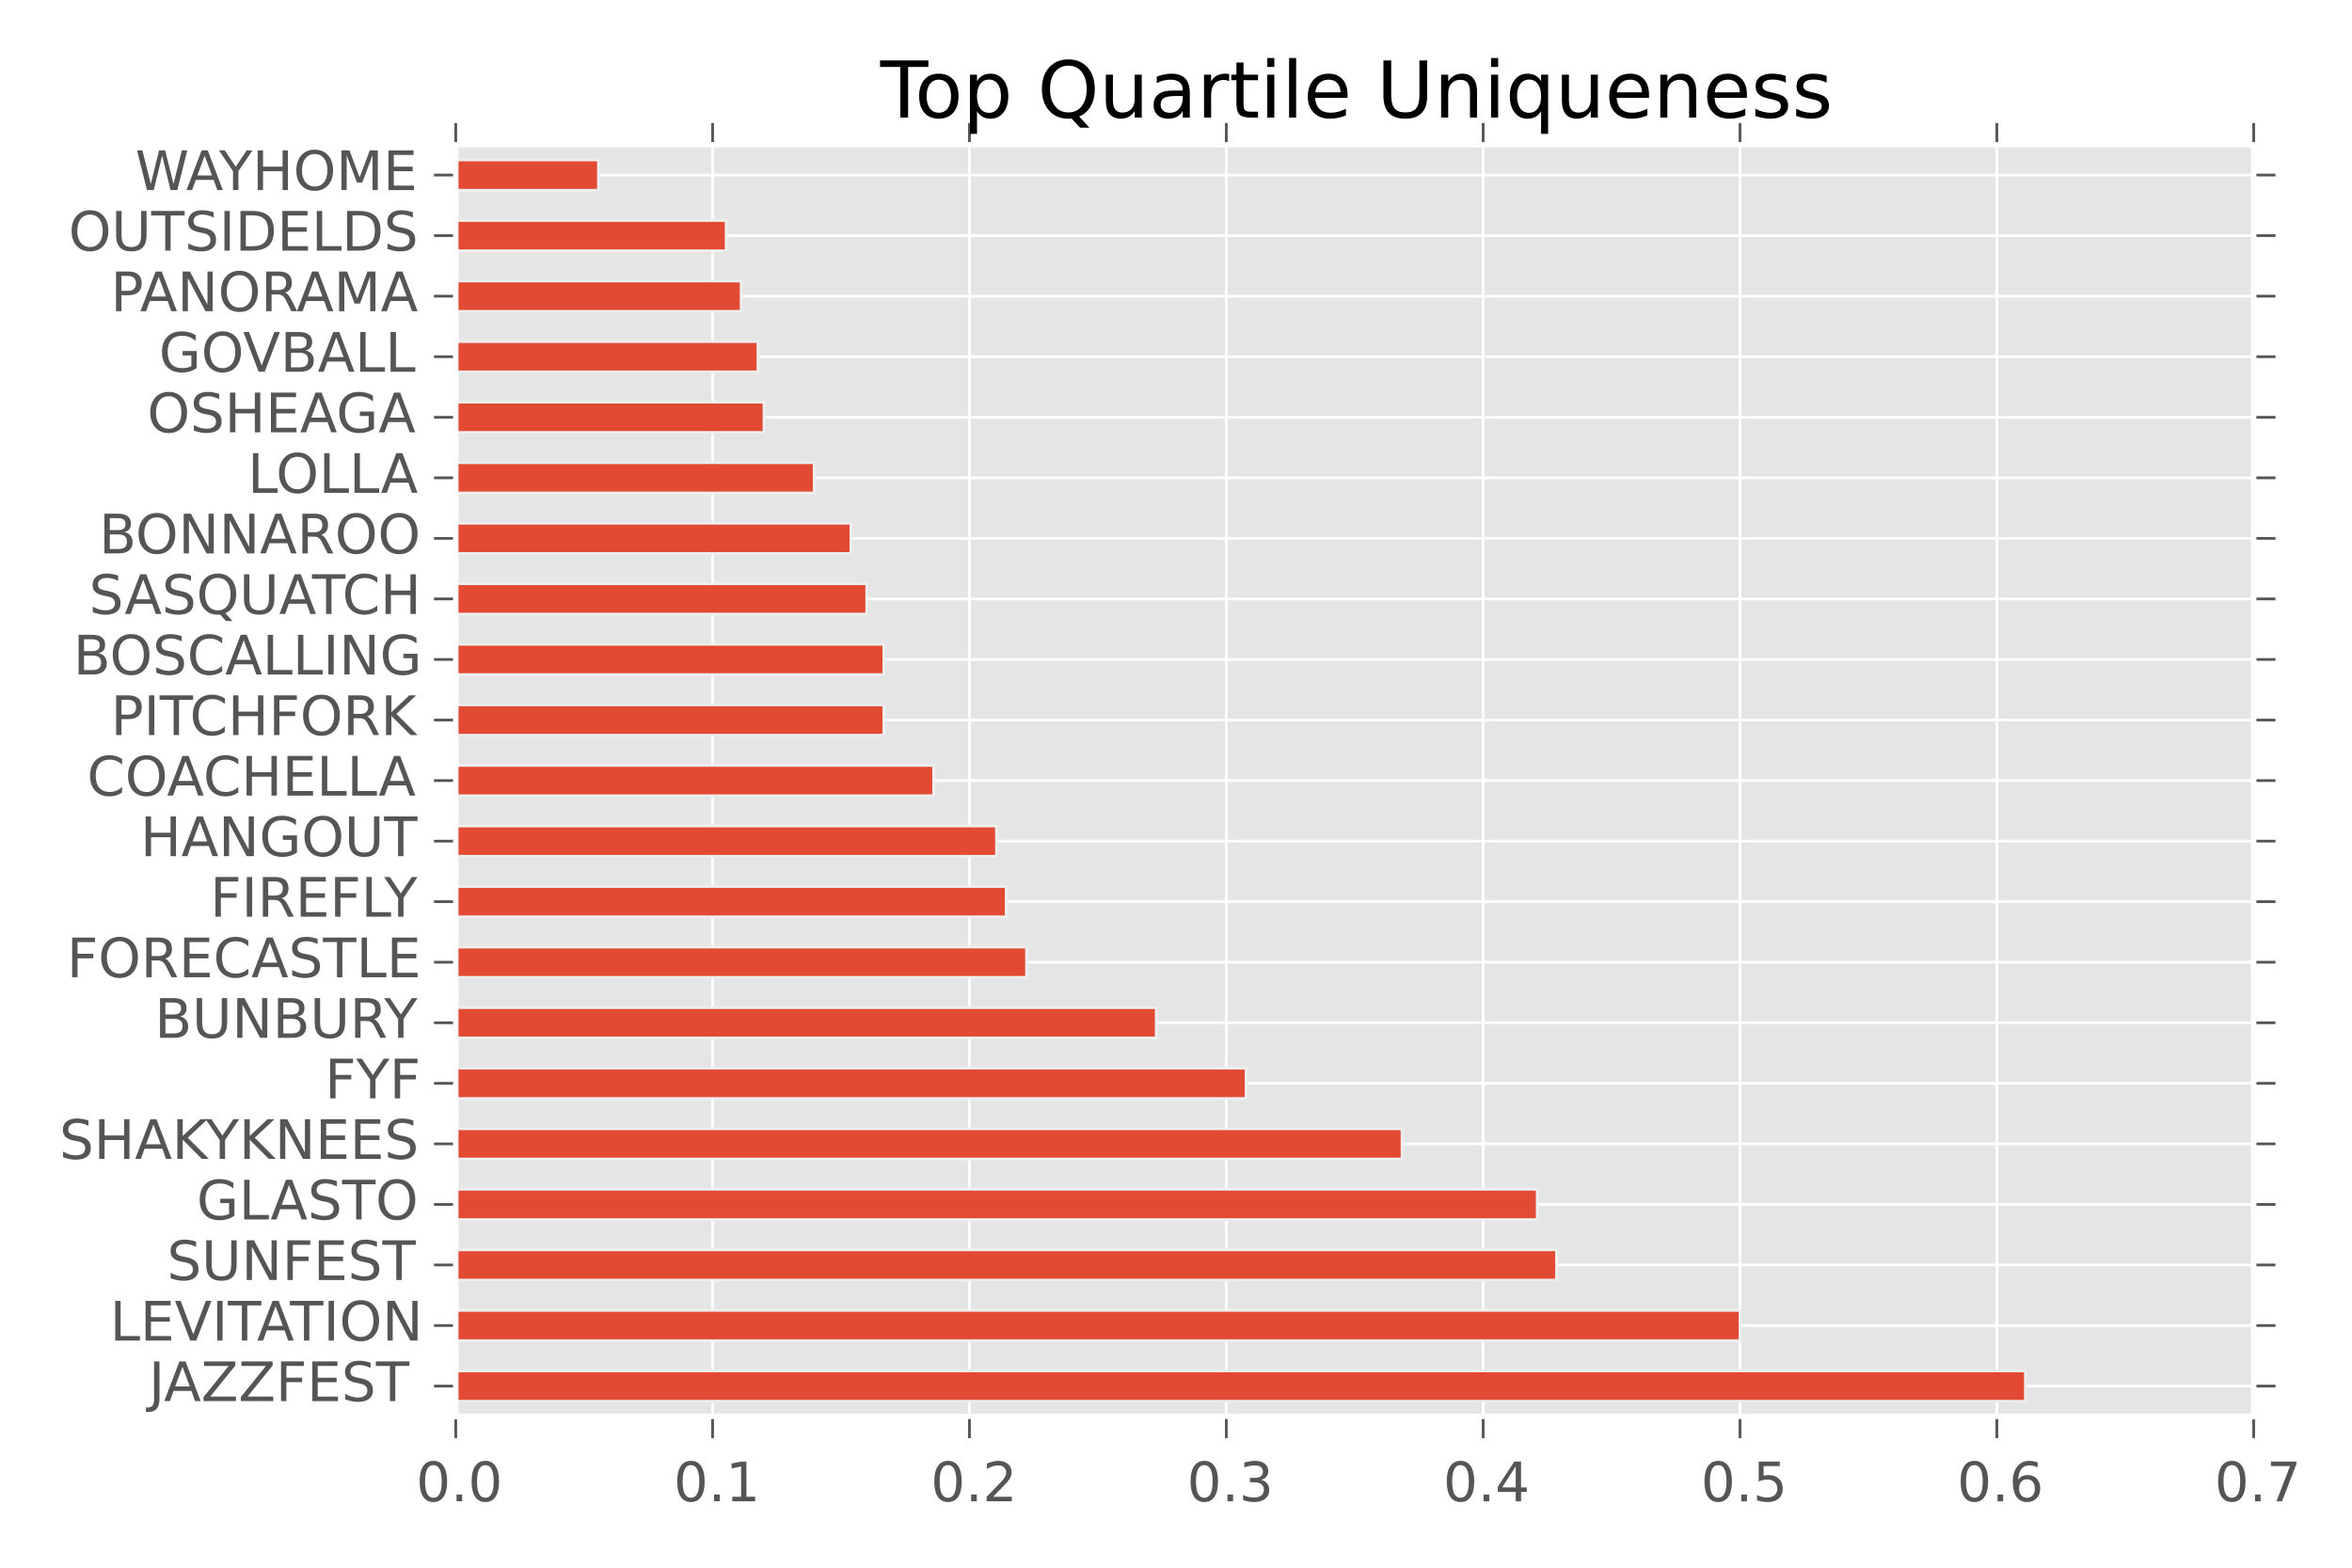 <?xml version="1.0" encoding="utf-8" standalone="no"?>
<!DOCTYPE svg PUBLIC "-//W3C//DTD SVG 1.1//EN"
  "http://www.w3.org/Graphics/SVG/1.1/DTD/svg11.dtd">
<!-- Created with matplotlib (http://matplotlib.org/) -->
<svg height="288pt" version="1.1" viewBox="0 0 432 288" width="432pt" xmlns="http://www.w3.org/2000/svg" xmlns:xlink="http://www.w3.org/1999/xlink">
 <defs>
  <style type="text/css">
*{stroke-linecap:butt;stroke-linejoin:round;}
  </style>
 </defs>
 <g id="figure_1">
  <g id="patch_1">
   <path d="
M0 288
L432 288
L432 0
L0 0
z
" style="fill:#ffffff;"/>
  </g>
  <g id="axes_1">
   <g id="patch_2">
    <path d="
M83.713 260.2
L413.944 260.2
L413.944 26.6
L83.713 26.6
z
" style="fill:#e5e5e5;"/>
   </g>
   <g id="matplotlib.axis_1">
    <g id="xtick_1">
     <g id="line2d_1">
      <path clip-path="url(#p175f0d270b)" d="
M83.713 260.2
L83.713 26.6" style="fill:none;stroke:#ffffff;stroke-linecap:square;stroke-width:0.5;"/>
     </g>
     <g id="line2d_2">
      <defs>
       <path d="
M0 0
L0 4" id="m98e6b566c6" style="stroke:#555555;stroke-width:0.5;"/>
      </defs>
      <g>
       <use style="fill:#555555;stroke:#555555;stroke-width:0.5;" x="83.713" xlink:href="#m98e6b566c6" y="260.2"/>
      </g>
     </g>
     <g id="line2d_3">
      <defs>
       <path d="
M0 0
L0 -4" id="m4ba1eff96d" style="stroke:#555555;stroke-width:0.5;"/>
      </defs>
      <g>
       <use style="fill:#555555;stroke:#555555;stroke-width:0.5;" x="83.713" xlink:href="#m4ba1eff96d" y="26.6"/>
      </g>
     </g>
     <g id="text_1">
      <!-- 0.0 -->
      <defs>
       <path d="
M31.781 66.406
Q24.172 66.406 20.328 58.906
Q16.5 51.422 16.5 36.375
Q16.5 21.391 20.328 13.891
Q24.172 6.391 31.781 6.391
Q39.453 6.391 43.281 13.891
Q47.125 21.391 47.125 36.375
Q47.125 51.422 43.281 58.906
Q39.453 66.406 31.781 66.406
M31.781 74.219
Q44.047 74.219 50.516 64.516
Q56.984 54.828 56.984 36.375
Q56.984 17.969 50.516 8.266
Q44.047 -1.422 31.781 -1.422
Q19.531 -1.422 13.062 8.266
Q6.594 17.969 6.594 36.375
Q6.594 54.828 13.062 64.516
Q19.531 74.219 31.781 74.219" id="BitstreamVeraSans-Roman-30"/>
       <path d="
M10.688 12.406
L21 12.406
L21 0
L10.688 0
z
" id="BitstreamVeraSans-Roman-2e"/>
      </defs>
      <g style="fill:#555555;" transform="translate(76.423 275.798)scale(0.1 -0.1)">
       <use xlink:href="#BitstreamVeraSans-Roman-30"/>
       <use x="63.623" xlink:href="#BitstreamVeraSans-Roman-2e"/>
       <use x="95.41" xlink:href="#BitstreamVeraSans-Roman-30"/>
      </g>
     </g>
    </g>
    <g id="xtick_2">
     <g id="line2d_4">
      <path clip-path="url(#p175f0d270b)" d="
M130.888 260.2
L130.888 26.6" style="fill:none;stroke:#ffffff;stroke-linecap:square;stroke-width:0.5;"/>
     </g>
     <g id="line2d_5">
      <g>
       <use style="fill:#555555;stroke:#555555;stroke-width:0.5;" x="130.888" xlink:href="#m98e6b566c6" y="260.2"/>
      </g>
     </g>
     <g id="line2d_6">
      <g>
       <use style="fill:#555555;stroke:#555555;stroke-width:0.5;" x="130.888" xlink:href="#m4ba1eff96d" y="26.6"/>
      </g>
     </g>
     <g id="text_2">
      <!-- 0.1 -->
      <defs>
       <path d="
M12.406 8.297
L28.516 8.297
L28.516 63.922
L10.984 60.406
L10.984 69.391
L28.422 72.906
L38.281 72.906
L38.281 8.297
L54.391 8.297
L54.391 0
L12.406 0
z
" id="BitstreamVeraSans-Roman-31"/>
      </defs>
      <g style="fill:#555555;" transform="translate(123.728 275.798)scale(0.1 -0.1)">
       <use xlink:href="#BitstreamVeraSans-Roman-30"/>
       <use x="63.623" xlink:href="#BitstreamVeraSans-Roman-2e"/>
       <use x="95.41" xlink:href="#BitstreamVeraSans-Roman-31"/>
      </g>
     </g>
    </g>
    <g id="xtick_3">
     <g id="line2d_7">
      <path clip-path="url(#p175f0d270b)" d="
M178.064 260.2
L178.064 26.6" style="fill:none;stroke:#ffffff;stroke-linecap:square;stroke-width:0.5;"/>
     </g>
     <g id="line2d_8">
      <g>
       <use style="fill:#555555;stroke:#555555;stroke-width:0.5;" x="178.064" xlink:href="#m98e6b566c6" y="260.2"/>
      </g>
     </g>
     <g id="line2d_9">
      <g>
       <use style="fill:#555555;stroke:#555555;stroke-width:0.5;" x="178.064" xlink:href="#m4ba1eff96d" y="26.6"/>
      </g>
     </g>
     <g id="text_3">
      <!-- 0.2 -->
      <defs>
       <path d="
M19.188 8.297
L53.609 8.297
L53.609 0
L7.328 0
L7.328 8.297
Q12.938 14.109 22.625 23.891
Q32.328 33.688 34.812 36.531
Q39.547 41.844 41.422 45.531
Q43.312 49.219 43.312 52.781
Q43.312 58.594 39.234 62.25
Q35.156 65.922 28.609 65.922
Q23.969 65.922 18.812 64.312
Q13.672 62.703 7.812 59.422
L7.812 69.391
Q13.766 71.781 18.938 73
Q24.125 74.219 28.422 74.219
Q39.75 74.219 46.484 68.547
Q53.219 62.891 53.219 53.422
Q53.219 48.922 51.531 44.891
Q49.859 40.875 45.406 35.406
Q44.188 33.984 37.641 27.219
Q31.109 20.453 19.188 8.297" id="BitstreamVeraSans-Roman-32"/>
      </defs>
      <g style="fill:#555555;" transform="translate(170.943 275.798)scale(0.1 -0.1)">
       <use xlink:href="#BitstreamVeraSans-Roman-30"/>
       <use x="63.623" xlink:href="#BitstreamVeraSans-Roman-2e"/>
       <use x="95.41" xlink:href="#BitstreamVeraSans-Roman-32"/>
      </g>
     </g>
    </g>
    <g id="xtick_4">
     <g id="line2d_10">
      <path clip-path="url(#p175f0d270b)" d="
M225.24 260.2
L225.24 26.6" style="fill:none;stroke:#ffffff;stroke-linecap:square;stroke-width:0.5;"/>
     </g>
     <g id="line2d_11">
      <g>
       <use style="fill:#555555;stroke:#555555;stroke-width:0.5;" x="225.24" xlink:href="#m98e6b566c6" y="260.2"/>
      </g>
     </g>
     <g id="line2d_12">
      <g>
       <use style="fill:#555555;stroke:#555555;stroke-width:0.5;" x="225.24" xlink:href="#m4ba1eff96d" y="26.6"/>
      </g>
     </g>
     <g id="text_4">
      <!-- 0.3 -->
      <defs>
       <path d="
M40.578 39.312
Q47.656 37.797 51.625 33
Q55.609 28.219 55.609 21.188
Q55.609 10.406 48.188 4.484
Q40.766 -1.422 27.094 -1.422
Q22.516 -1.422 17.656 -0.516
Q12.797 0.391 7.625 2.203
L7.625 11.719
Q11.719 9.328 16.594 8.109
Q21.484 6.891 26.812 6.891
Q36.078 6.891 40.938 10.547
Q45.797 14.203 45.797 21.188
Q45.797 27.641 41.281 31.266
Q36.766 34.906 28.719 34.906
L20.219 34.906
L20.219 43.016
L29.109 43.016
Q36.375 43.016 40.234 45.922
Q44.094 48.828 44.094 54.297
Q44.094 59.906 40.109 62.906
Q36.141 65.922 28.719 65.922
Q24.656 65.922 20.016 65.031
Q15.375 64.156 9.812 62.312
L9.812 71.094
Q15.438 72.656 20.344 73.438
Q25.25 74.219 29.594 74.219
Q40.828 74.219 47.359 69.109
Q53.906 64.016 53.906 55.328
Q53.906 49.266 50.438 45.094
Q46.969 40.922 40.578 39.312" id="BitstreamVeraSans-Roman-33"/>
      </defs>
      <g style="fill:#555555;" transform="translate(218.019 275.798)scale(0.1 -0.1)">
       <use xlink:href="#BitstreamVeraSans-Roman-30"/>
       <use x="63.623" xlink:href="#BitstreamVeraSans-Roman-2e"/>
       <use x="95.41" xlink:href="#BitstreamVeraSans-Roman-33"/>
      </g>
     </g>
    </g>
    <g id="xtick_5">
     <g id="line2d_13">
      <path clip-path="url(#p175f0d270b)" d="
M272.416 260.2
L272.416 26.6" style="fill:none;stroke:#ffffff;stroke-linecap:square;stroke-width:0.5;"/>
     </g>
     <g id="line2d_14">
      <g>
       <use style="fill:#555555;stroke:#555555;stroke-width:0.5;" x="272.416" xlink:href="#m98e6b566c6" y="260.2"/>
      </g>
     </g>
     <g id="line2d_15">
      <g>
       <use style="fill:#555555;stroke:#555555;stroke-width:0.5;" x="272.416" xlink:href="#m4ba1eff96d" y="26.6"/>
      </g>
     </g>
     <g id="text_5">
      <!-- 0.4 -->
      <defs>
       <path d="
M37.797 64.312
L12.891 25.391
L37.797 25.391
z

M35.203 72.906
L47.609 72.906
L47.609 25.391
L58.016 25.391
L58.016 17.188
L47.609 17.188
L47.609 0
L37.797 0
L37.797 17.188
L4.891 17.188
L4.891 26.703
z
" id="BitstreamVeraSans-Roman-34"/>
      </defs>
      <g style="fill:#555555;" transform="translate(265.075 275.798)scale(0.1 -0.1)">
       <use xlink:href="#BitstreamVeraSans-Roman-30"/>
       <use x="63.623" xlink:href="#BitstreamVeraSans-Roman-2e"/>
       <use x="95.41" xlink:href="#BitstreamVeraSans-Roman-34"/>
      </g>
     </g>
    </g>
    <g id="xtick_6">
     <g id="line2d_16">
      <path clip-path="url(#p175f0d270b)" d="
M319.592 260.2
L319.592 26.6" style="fill:none;stroke:#ffffff;stroke-linecap:square;stroke-width:0.5;"/>
     </g>
     <g id="line2d_17">
      <g>
       <use style="fill:#555555;stroke:#555555;stroke-width:0.5;" x="319.592" xlink:href="#m98e6b566c6" y="260.2"/>
      </g>
     </g>
     <g id="line2d_18">
      <g>
       <use style="fill:#555555;stroke:#555555;stroke-width:0.5;" x="319.592" xlink:href="#m4ba1eff96d" y="26.6"/>
      </g>
     </g>
     <g id="text_6">
      <!-- 0.5 -->
      <defs>
       <path d="
M10.797 72.906
L49.516 72.906
L49.516 64.594
L19.828 64.594
L19.828 46.734
Q21.969 47.469 24.109 47.828
Q26.266 48.188 28.422 48.188
Q40.625 48.188 47.75 41.5
Q54.891 34.812 54.891 23.391
Q54.891 11.625 47.562 5.094
Q40.234 -1.422 26.906 -1.422
Q22.312 -1.422 17.547 -0.641
Q12.797 0.141 7.719 1.703
L7.719 11.625
Q12.109 9.234 16.797 8.062
Q21.484 6.891 26.703 6.891
Q35.156 6.891 40.078 11.328
Q45.016 15.766 45.016 23.391
Q45.016 31 40.078 35.438
Q35.156 39.891 26.703 39.891
Q22.75 39.891 18.812 39.016
Q14.891 38.141 10.797 36.281
z
" id="BitstreamVeraSans-Roman-35"/>
      </defs>
      <g style="fill:#555555;" transform="translate(312.407 275.798)scale(0.1 -0.1)">
       <use xlink:href="#BitstreamVeraSans-Roman-30"/>
       <use x="63.623" xlink:href="#BitstreamVeraSans-Roman-2e"/>
       <use x="95.41" xlink:href="#BitstreamVeraSans-Roman-35"/>
      </g>
     </g>
    </g>
    <g id="xtick_7">
     <g id="line2d_19">
      <path clip-path="url(#p175f0d270b)" d="
M366.768 260.2
L366.768 26.6" style="fill:none;stroke:#ffffff;stroke-linecap:square;stroke-width:0.5;"/>
     </g>
     <g id="line2d_20">
      <g>
       <use style="fill:#555555;stroke:#555555;stroke-width:0.5;" x="366.768" xlink:href="#m98e6b566c6" y="260.2"/>
      </g>
     </g>
     <g id="line2d_21">
      <g>
       <use style="fill:#555555;stroke:#555555;stroke-width:0.5;" x="366.768" xlink:href="#m4ba1eff96d" y="26.6"/>
      </g>
     </g>
     <g id="text_7">
      <!-- 0.6 -->
      <defs>
       <path d="
M33.016 40.375
Q26.375 40.375 22.484 35.828
Q18.609 31.297 18.609 23.391
Q18.609 15.531 22.484 10.953
Q26.375 6.391 33.016 6.391
Q39.656 6.391 43.531 10.953
Q47.406 15.531 47.406 23.391
Q47.406 31.297 43.531 35.828
Q39.656 40.375 33.016 40.375
M52.594 71.297
L52.594 62.312
Q48.875 64.062 45.094 64.984
Q41.312 65.922 37.594 65.922
Q27.828 65.922 22.672 59.328
Q17.531 52.734 16.797 39.406
Q19.672 43.656 24.016 45.922
Q28.375 48.188 33.594 48.188
Q44.578 48.188 50.953 41.516
Q57.328 34.859 57.328 23.391
Q57.328 12.156 50.688 5.359
Q44.047 -1.422 33.016 -1.422
Q20.359 -1.422 13.672 8.266
Q6.984 17.969 6.984 36.375
Q6.984 53.656 15.188 63.938
Q23.391 74.219 37.203 74.219
Q40.922 74.219 44.703 73.484
Q48.484 72.75 52.594 71.297" id="BitstreamVeraSans-Roman-36"/>
      </defs>
      <g style="fill:#555555;" transform="translate(359.461 275.798)scale(0.1 -0.1)">
       <use xlink:href="#BitstreamVeraSans-Roman-30"/>
       <use x="63.623" xlink:href="#BitstreamVeraSans-Roman-2e"/>
       <use x="95.41" xlink:href="#BitstreamVeraSans-Roman-36"/>
      </g>
     </g>
    </g>
    <g id="xtick_8">
     <g id="line2d_22">
      <path clip-path="url(#p175f0d270b)" d="
M413.944 260.2
L413.944 26.6" style="fill:none;stroke:#ffffff;stroke-linecap:square;stroke-width:0.5;"/>
     </g>
     <g id="line2d_23">
      <g>
       <use style="fill:#555555;stroke:#555555;stroke-width:0.5;" x="413.944" xlink:href="#m98e6b566c6" y="260.2"/>
      </g>
     </g>
     <g id="line2d_24">
      <g>
       <use style="fill:#555555;stroke:#555555;stroke-width:0.5;" x="413.944" xlink:href="#m4ba1eff96d" y="26.6"/>
      </g>
     </g>
     <g id="text_8">
      <!-- 0.7 -->
      <defs>
       <path d="
M8.203 72.906
L55.078 72.906
L55.078 68.703
L28.609 0
L18.312 0
L43.219 64.594
L8.203 64.594
z
" id="BitstreamVeraSans-Roman-37"/>
      </defs>
      <g style="fill:#555555;" transform="translate(406.749 275.798)scale(0.1 -0.1)">
       <use xlink:href="#BitstreamVeraSans-Roman-30"/>
       <use x="63.623" xlink:href="#BitstreamVeraSans-Roman-2e"/>
       <use x="95.41" xlink:href="#BitstreamVeraSans-Roman-37"/>
      </g>
     </g>
    </g>
   </g>
   <g id="matplotlib.axis_2">
    <g id="ytick_1">
     <g id="line2d_25">
      <path clip-path="url(#p175f0d270b)" d="
M83.713 254.638
L413.944 254.638" style="fill:none;stroke:#ffffff;stroke-linecap:square;stroke-width:0.5;"/>
     </g>
     <g id="line2d_26">
      <defs>
       <path d="
M0 0
L-4 0" id="m5191f13a99" style="stroke:#555555;stroke-width:0.5;"/>
      </defs>
      <g>
       <use style="fill:#555555;stroke:#555555;stroke-width:0.5;" x="83.713" xlink:href="#m5191f13a99" y="254.638"/>
      </g>
     </g>
     <g id="line2d_27">
      <defs>
       <path d="
M0 0
L4 0" id="mdd7d7fa58b" style="stroke:#555555;stroke-width:0.5;"/>
      </defs>
      <g>
       <use style="fill:#555555;stroke:#555555;stroke-width:0.5;" x="413.944" xlink:href="#mdd7d7fa58b" y="254.638"/>
      </g>
     </g>
     <g id="text_9">
      <!-- JAZZFEST -->
      <defs>
       <path d="
M5.609 72.906
L62.891 72.906
L62.891 65.375
L16.797 8.297
L64.016 8.297
L64.016 0
L4.5 0
L4.5 7.516
L50.594 64.594
L5.609 64.594
z
" id="BitstreamVeraSans-Roman-5a"/>
       <path d="
M53.516 70.516
L53.516 60.891
Q47.906 63.578 42.922 64.891
Q37.938 66.219 33.297 66.219
Q25.25 66.219 20.875 63.094
Q16.5 59.969 16.5 54.203
Q16.5 49.359 19.406 46.891
Q22.312 44.438 30.422 42.922
L36.375 41.703
Q47.406 39.594 52.656 34.297
Q57.906 29 57.906 20.125
Q57.906 9.516 50.797 4.047
Q43.703 -1.422 29.984 -1.422
Q24.812 -1.422 18.969 -0.25
Q13.141 0.922 6.891 3.219
L6.891 13.375
Q12.891 10.016 18.656 8.297
Q24.422 6.594 29.984 6.594
Q38.422 6.594 43.016 9.906
Q47.609 13.234 47.609 19.391
Q47.609 24.75 44.312 27.781
Q41.016 30.812 33.5 32.328
L27.484 33.5
Q16.453 35.688 11.516 40.375
Q6.594 45.062 6.594 53.422
Q6.594 63.094 13.406 68.656
Q20.219 74.219 32.172 74.219
Q37.312 74.219 42.625 73.281
Q47.953 72.359 53.516 70.516" id="BitstreamVeraSans-Roman-53"/>
       <path d="
M-0.297 72.906
L61.375 72.906
L61.375 64.594
L35.5 64.594
L35.5 0
L25.594 0
L25.594 64.594
L-0.297 64.594
z
" id="BitstreamVeraSans-Roman-54"/>
       <path d="
M9.812 72.906
L51.703 72.906
L51.703 64.594
L19.672 64.594
L19.672 43.109
L48.578 43.109
L48.578 34.812
L19.672 34.812
L19.672 0
L9.812 0
z
" id="BitstreamVeraSans-Roman-46"/>
       <path d="
M34.188 63.188
L20.797 26.906
L47.609 26.906
z

M28.609 72.906
L39.797 72.906
L67.578 0
L57.328 0
L50.688 18.703
L17.828 18.703
L11.188 0
L0.781 0
z
" id="BitstreamVeraSans-Roman-41"/>
       <path d="
M9.812 72.906
L55.906 72.906
L55.906 64.594
L19.672 64.594
L19.672 43.016
L54.391 43.016
L54.391 34.719
L19.672 34.719
L19.672 8.297
L56.781 8.297
L56.781 0
L9.812 0
z
" id="BitstreamVeraSans-Roman-45"/>
       <path d="
M9.812 72.906
L19.672 72.906
L19.672 5.078
Q19.672 -8.109 14.672 -14.062
Q9.672 -20.016 -1.422 -20.016
L-5.172 -20.016
L-5.172 -11.719
L-2.094 -11.719
Q4.438 -11.719 7.125 -8.047
Q9.812 -4.391 9.812 5.078
z
" id="BitstreamVeraSans-Roman-4a"/>
      </defs>
      <g style="fill:#555555;" transform="translate(27.323 257.397)scale(0.1 -0.1)">
       <use xlink:href="#BitstreamVeraSans-Roman-4a"/>
       <use x="27.742" xlink:href="#BitstreamVeraSans-Roman-41"/>
       <use x="96.15" xlink:href="#BitstreamVeraSans-Roman-5a"/>
       <use x="164.656" xlink:href="#BitstreamVeraSans-Roman-5a"/>
       <use x="233.162" xlink:href="#BitstreamVeraSans-Roman-46"/>
       <use x="290.682" xlink:href="#BitstreamVeraSans-Roman-45"/>
       <use x="353.865" xlink:href="#BitstreamVeraSans-Roman-53"/>
       <use x="417.342" xlink:href="#BitstreamVeraSans-Roman-54"/>
      </g>
     </g>
    </g>
    <g id="ytick_2">
     <g id="line2d_28">
      <path clip-path="url(#p175f0d270b)" d="
M83.713 243.514
L413.944 243.514" style="fill:none;stroke:#ffffff;stroke-linecap:square;stroke-width:0.5;"/>
     </g>
     <g id="line2d_29">
      <g>
       <use style="fill:#555555;stroke:#555555;stroke-width:0.5;" x="83.713" xlink:href="#m5191f13a99" y="243.514"/>
      </g>
     </g>
     <g id="line2d_30">
      <g>
       <use style="fill:#555555;stroke:#555555;stroke-width:0.5;" x="413.944" xlink:href="#mdd7d7fa58b" y="243.514"/>
      </g>
     </g>
     <g id="text_10">
      <!-- LEVITATION -->
      <defs>
       <path d="
M9.812 72.906
L19.672 72.906
L19.672 0
L9.812 0
z
" id="BitstreamVeraSans-Roman-49"/>
       <path d="
M39.406 66.219
Q28.656 66.219 22.328 58.203
Q16.016 50.203 16.016 36.375
Q16.016 22.609 22.328 14.594
Q28.656 6.594 39.406 6.594
Q50.141 6.594 56.422 14.594
Q62.703 22.609 62.703 36.375
Q62.703 50.203 56.422 58.203
Q50.141 66.219 39.406 66.219
M39.406 74.219
Q54.734 74.219 63.906 63.938
Q73.094 53.656 73.094 36.375
Q73.094 19.141 63.906 8.859
Q54.734 -1.422 39.406 -1.422
Q24.031 -1.422 14.812 8.828
Q5.609 19.094 5.609 36.375
Q5.609 53.656 14.812 63.938
Q24.031 74.219 39.406 74.219" id="BitstreamVeraSans-Roman-4f"/>
       <path d="
M28.609 0
L0.781 72.906
L11.078 72.906
L34.188 11.531
L57.328 72.906
L67.578 72.906
L39.797 0
z
" id="BitstreamVeraSans-Roman-56"/>
       <path d="
M9.812 72.906
L19.672 72.906
L19.672 8.297
L55.172 8.297
L55.172 0
L9.812 0
z
" id="BitstreamVeraSans-Roman-4c"/>
       <path d="
M9.812 72.906
L23.094 72.906
L55.422 11.922
L55.422 72.906
L64.984 72.906
L64.984 0
L51.703 0
L19.391 60.984
L19.391 0
L9.812 0
z
" id="BitstreamVeraSans-Roman-4e"/>
      </defs>
      <g style="fill:#555555;" transform="translate(20.186 246.274)scale(0.1 -0.1)">
       <use xlink:href="#BitstreamVeraSans-Roman-4c"/>
       <use x="55.713" xlink:href="#BitstreamVeraSans-Roman-45"/>
       <use x="118.896" xlink:href="#BitstreamVeraSans-Roman-56"/>
       <use x="187.305" xlink:href="#BitstreamVeraSans-Roman-49"/>
       <use x="216.797" xlink:href="#BitstreamVeraSans-Roman-54"/>
       <use x="270.131" xlink:href="#BitstreamVeraSans-Roman-41"/>
       <use x="330.789" xlink:href="#BitstreamVeraSans-Roman-54"/>
       <use x="391.873" xlink:href="#BitstreamVeraSans-Roman-49"/>
       <use x="421.365" xlink:href="#BitstreamVeraSans-Roman-4f"/>
       <use x="500.076" xlink:href="#BitstreamVeraSans-Roman-4e"/>
      </g>
     </g>
    </g>
    <g id="ytick_3">
     <g id="line2d_31">
      <path clip-path="url(#p175f0d270b)" d="
M83.713 232.39
L413.944 232.39" style="fill:none;stroke:#ffffff;stroke-linecap:square;stroke-width:0.5;"/>
     </g>
     <g id="line2d_32">
      <g>
       <use style="fill:#555555;stroke:#555555;stroke-width:0.5;" x="83.713" xlink:href="#m5191f13a99" y="232.39"/>
      </g>
     </g>
     <g id="line2d_33">
      <g>
       <use style="fill:#555555;stroke:#555555;stroke-width:0.5;" x="413.944" xlink:href="#mdd7d7fa58b" y="232.39"/>
      </g>
     </g>
     <g id="text_11">
      <!-- SUNFEST -->
      <defs>
       <path d="
M8.688 72.906
L18.609 72.906
L18.609 28.609
Q18.609 16.891 22.844 11.734
Q27.094 6.594 36.625 6.594
Q46.094 6.594 50.344 11.734
Q54.594 16.891 54.594 28.609
L54.594 72.906
L64.5 72.906
L64.5 27.391
Q64.5 13.141 57.438 5.859
Q50.391 -1.422 36.625 -1.422
Q22.797 -1.422 15.734 5.859
Q8.688 13.141 8.688 27.391
z
" id="BitstreamVeraSans-Roman-55"/>
      </defs>
      <g style="fill:#555555;" transform="translate(30.667 235.15)scale(0.1 -0.1)">
       <use xlink:href="#BitstreamVeraSans-Roman-53"/>
       <use x="63.477" xlink:href="#BitstreamVeraSans-Roman-55"/>
       <use x="136.67" xlink:href="#BitstreamVeraSans-Roman-4e"/>
       <use x="211.475" xlink:href="#BitstreamVeraSans-Roman-46"/>
       <use x="268.994" xlink:href="#BitstreamVeraSans-Roman-45"/>
       <use x="332.178" xlink:href="#BitstreamVeraSans-Roman-53"/>
       <use x="395.654" xlink:href="#BitstreamVeraSans-Roman-54"/>
      </g>
     </g>
    </g>
    <g id="ytick_4">
     <g id="line2d_34">
      <path clip-path="url(#p175f0d270b)" d="
M83.713 221.267
L413.944 221.267" style="fill:none;stroke:#ffffff;stroke-linecap:square;stroke-width:0.5;"/>
     </g>
     <g id="line2d_35">
      <g>
       <use style="fill:#555555;stroke:#555555;stroke-width:0.5;" x="83.713" xlink:href="#m5191f13a99" y="221.267"/>
      </g>
     </g>
     <g id="line2d_36">
      <g>
       <use style="fill:#555555;stroke:#555555;stroke-width:0.5;" x="413.944" xlink:href="#mdd7d7fa58b" y="221.267"/>
      </g>
     </g>
     <g id="text_12">
      <!-- GLASTO -->
      <defs>
       <path d="
M59.516 10.406
L59.516 29.984
L43.406 29.984
L43.406 38.094
L69.281 38.094
L69.281 6.781
Q63.578 2.734 56.688 0.656
Q49.812 -1.422 42 -1.422
Q24.906 -1.422 15.25 8.562
Q5.609 18.562 5.609 36.375
Q5.609 54.25 15.25 64.234
Q24.906 74.219 42 74.219
Q49.125 74.219 55.547 72.453
Q61.969 70.703 67.391 67.281
L67.391 56.781
Q61.922 61.422 55.766 63.766
Q49.609 66.109 42.828 66.109
Q29.438 66.109 22.719 58.641
Q16.016 51.172 16.016 36.375
Q16.016 21.625 22.719 14.156
Q29.438 6.688 42.828 6.688
Q48.047 6.688 52.141 7.594
Q56.25 8.5 59.516 10.406" id="BitstreamVeraSans-Roman-47"/>
      </defs>
      <g style="fill:#555555;" transform="translate(36.122 224.026)scale(0.1 -0.1)">
       <use xlink:href="#BitstreamVeraSans-Roman-47"/>
       <use x="77.49" xlink:href="#BitstreamVeraSans-Roman-4c"/>
       <use x="135.453" xlink:href="#BitstreamVeraSans-Roman-41"/>
       <use x="203.861" xlink:href="#BitstreamVeraSans-Roman-53"/>
       <use x="267.338" xlink:href="#BitstreamVeraSans-Roman-54"/>
       <use x="328.422" xlink:href="#BitstreamVeraSans-Roman-4f"/>
      </g>
     </g>
    </g>
    <g id="ytick_5">
     <g id="line2d_37">
      <path clip-path="url(#p175f0d270b)" d="
M83.713 210.143
L413.944 210.143" style="fill:none;stroke:#ffffff;stroke-linecap:square;stroke-width:0.5;"/>
     </g>
     <g id="line2d_38">
      <g>
       <use style="fill:#555555;stroke:#555555;stroke-width:0.5;" x="83.713" xlink:href="#m5191f13a99" y="210.143"/>
      </g>
     </g>
     <g id="line2d_39">
      <g>
       <use style="fill:#555555;stroke:#555555;stroke-width:0.5;" x="413.944" xlink:href="#mdd7d7fa58b" y="210.143"/>
      </g>
     </g>
     <g id="text_13">
      <!-- SHAKYKNEES -->
      <defs>
       <path d="
M9.812 72.906
L19.672 72.906
L19.672 42.094
L52.391 72.906
L65.094 72.906
L28.906 38.922
L67.672 0
L54.688 0
L19.672 35.109
L19.672 0
L9.812 0
z
" id="BitstreamVeraSans-Roman-4b"/>
       <path d="
M-0.203 72.906
L10.406 72.906
L30.609 42.922
L50.688 72.906
L61.281 72.906
L35.5 34.719
L35.5 0
L25.594 0
L25.594 34.719
z
" id="BitstreamVeraSans-Roman-59"/>
       <path d="
M9.812 72.906
L19.672 72.906
L19.672 43.016
L55.516 43.016
L55.516 72.906
L65.375 72.906
L65.375 0
L55.516 0
L55.516 34.719
L19.672 34.719
L19.672 0
L9.812 0
z
" id="BitstreamVeraSans-Roman-48"/>
      </defs>
      <g style="fill:#555555;" transform="translate(10.892 212.902)scale(0.1 -0.1)">
       <use xlink:href="#BitstreamVeraSans-Roman-53"/>
       <use x="63.477" xlink:href="#BitstreamVeraSans-Roman-48"/>
       <use x="138.672" xlink:href="#BitstreamVeraSans-Roman-41"/>
       <use x="207.08" xlink:href="#BitstreamVeraSans-Roman-4b"/>
       <use x="269.031" xlink:href="#BitstreamVeraSans-Roman-59"/>
       <use x="330.115" xlink:href="#BitstreamVeraSans-Roman-4b"/>
       <use x="395.691" xlink:href="#BitstreamVeraSans-Roman-4e"/>
       <use x="470.496" xlink:href="#BitstreamVeraSans-Roman-45"/>
       <use x="533.68" xlink:href="#BitstreamVeraSans-Roman-45"/>
       <use x="596.863" xlink:href="#BitstreamVeraSans-Roman-53"/>
      </g>
     </g>
    </g>
    <g id="ytick_6">
     <g id="line2d_40">
      <path clip-path="url(#p175f0d270b)" d="
M83.713 199.019
L413.944 199.019" style="fill:none;stroke:#ffffff;stroke-linecap:square;stroke-width:0.5;"/>
     </g>
     <g id="line2d_41">
      <g>
       <use style="fill:#555555;stroke:#555555;stroke-width:0.5;" x="83.713" xlink:href="#m5191f13a99" y="199.019"/>
      </g>
     </g>
     <g id="line2d_42">
      <g>
       <use style="fill:#555555;stroke:#555555;stroke-width:0.5;" x="413.944" xlink:href="#mdd7d7fa58b" y="199.019"/>
      </g>
     </g>
     <g id="text_14">
      <!-- FYF -->
      <g style="fill:#555555;" transform="translate(59.664 201.778)scale(0.1 -0.1)">
       <use xlink:href="#BitstreamVeraSans-Roman-46"/>
       <use x="57.52" xlink:href="#BitstreamVeraSans-Roman-59"/>
       <use x="118.604" xlink:href="#BitstreamVeraSans-Roman-46"/>
      </g>
     </g>
    </g>
    <g id="ytick_7">
     <g id="line2d_43">
      <path clip-path="url(#p175f0d270b)" d="
M83.713 187.895
L413.944 187.895" style="fill:none;stroke:#ffffff;stroke-linecap:square;stroke-width:0.5;"/>
     </g>
     <g id="line2d_44">
      <g>
       <use style="fill:#555555;stroke:#555555;stroke-width:0.5;" x="83.713" xlink:href="#m5191f13a99" y="187.895"/>
      </g>
     </g>
     <g id="line2d_45">
      <g>
       <use style="fill:#555555;stroke:#555555;stroke-width:0.5;" x="413.944" xlink:href="#mdd7d7fa58b" y="187.895"/>
      </g>
     </g>
     <g id="text_15">
      <!-- BUNBURY -->
      <defs>
       <path d="
M19.672 34.812
L19.672 8.109
L35.5 8.109
Q43.453 8.109 47.281 11.406
Q51.125 14.703 51.125 21.484
Q51.125 28.328 47.281 31.562
Q43.453 34.812 35.5 34.812
z

M19.672 64.797
L19.672 42.828
L34.281 42.828
Q41.5 42.828 45.031 45.531
Q48.578 48.25 48.578 53.812
Q48.578 59.328 45.031 62.062
Q41.5 64.797 34.281 64.797
z

M9.812 72.906
L35.016 72.906
Q46.297 72.906 52.391 68.219
Q58.5 63.531 58.5 54.891
Q58.5 48.188 55.375 44.234
Q52.25 40.281 46.188 39.312
Q53.469 37.75 57.5 32.781
Q61.531 27.828 61.531 20.406
Q61.531 10.641 54.891 5.312
Q48.25 0 35.984 0
L9.812 0
z
" id="BitstreamVeraSans-Roman-42"/>
       <path d="
M44.391 34.188
Q47.562 33.109 50.562 29.594
Q53.562 26.078 56.594 19.922
L66.609 0
L56 0
L46.688 18.703
Q43.062 26.031 39.672 28.422
Q36.281 30.812 30.422 30.812
L19.672 30.812
L19.672 0
L9.812 0
L9.812 72.906
L32.078 72.906
Q44.578 72.906 50.734 67.672
Q56.891 62.453 56.891 51.906
Q56.891 45.016 53.688 40.469
Q50.484 35.938 44.391 34.188
M19.672 64.797
L19.672 38.922
L32.078 38.922
Q39.203 38.922 42.844 42.219
Q46.484 45.516 46.484 51.906
Q46.484 58.297 42.844 61.547
Q39.203 64.797 32.078 64.797
z
" id="BitstreamVeraSans-Roman-52"/>
      </defs>
      <g style="fill:#555555;" transform="translate(28.414 190.655)scale(0.1 -0.1)">
       <use xlink:href="#BitstreamVeraSans-Roman-42"/>
       <use x="68.604" xlink:href="#BitstreamVeraSans-Roman-55"/>
       <use x="141.797" xlink:href="#BitstreamVeraSans-Roman-4e"/>
       <use x="216.602" xlink:href="#BitstreamVeraSans-Roman-42"/>
       <use x="285.205" xlink:href="#BitstreamVeraSans-Roman-55"/>
       <use x="358.398" xlink:href="#BitstreamVeraSans-Roman-52"/>
       <use x="421.506" xlink:href="#BitstreamVeraSans-Roman-59"/>
      </g>
     </g>
    </g>
    <g id="ytick_8">
     <g id="line2d_46">
      <path clip-path="url(#p175f0d270b)" d="
M83.713 176.771
L413.944 176.771" style="fill:none;stroke:#ffffff;stroke-linecap:square;stroke-width:0.5;"/>
     </g>
     <g id="line2d_47">
      <g>
       <use style="fill:#555555;stroke:#555555;stroke-width:0.5;" x="83.713" xlink:href="#m5191f13a99" y="176.771"/>
      </g>
     </g>
     <g id="line2d_48">
      <g>
       <use style="fill:#555555;stroke:#555555;stroke-width:0.5;" x="413.944" xlink:href="#mdd7d7fa58b" y="176.771"/>
      </g>
     </g>
     <g id="text_16">
      <!-- FORECASTLE -->
      <defs>
       <path d="
M64.406 67.281
L64.406 56.891
Q59.422 61.531 53.781 63.812
Q48.141 66.109 41.797 66.109
Q29.297 66.109 22.656 58.469
Q16.016 50.828 16.016 36.375
Q16.016 21.969 22.656 14.328
Q29.297 6.688 41.797 6.688
Q48.141 6.688 53.781 8.984
Q59.422 11.281 64.406 15.922
L64.406 5.609
Q59.234 2.094 53.438 0.328
Q47.656 -1.422 41.219 -1.422
Q24.656 -1.422 15.125 8.703
Q5.609 18.844 5.609 36.375
Q5.609 53.953 15.125 64.078
Q24.656 74.219 41.219 74.219
Q47.75 74.219 53.531 72.484
Q59.328 70.75 64.406 67.281" id="BitstreamVeraSans-Roman-43"/>
      </defs>
      <g style="fill:#555555;" transform="translate(12.273 179.531)scale(0.1 -0.1)">
       <use xlink:href="#BitstreamVeraSans-Roman-46"/>
       <use x="57.52" xlink:href="#BitstreamVeraSans-Roman-4f"/>
       <use x="136.23" xlink:href="#BitstreamVeraSans-Roman-52"/>
       <use x="205.713" xlink:href="#BitstreamVeraSans-Roman-45"/>
       <use x="268.896" xlink:href="#BitstreamVeraSans-Roman-43"/>
       <use x="338.721" xlink:href="#BitstreamVeraSans-Roman-41"/>
       <use x="407.129" xlink:href="#BitstreamVeraSans-Roman-53"/>
       <use x="470.605" xlink:href="#BitstreamVeraSans-Roman-54"/>
       <use x="531.689" xlink:href="#BitstreamVeraSans-Roman-4c"/>
       <use x="587.402" xlink:href="#BitstreamVeraSans-Roman-45"/>
      </g>
     </g>
    </g>
    <g id="ytick_9">
     <g id="line2d_49">
      <path clip-path="url(#p175f0d270b)" d="
M83.713 165.648
L413.944 165.648" style="fill:none;stroke:#ffffff;stroke-linecap:square;stroke-width:0.5;"/>
     </g>
     <g id="line2d_50">
      <g>
       <use style="fill:#555555;stroke:#555555;stroke-width:0.5;" x="83.713" xlink:href="#m5191f13a99" y="165.648"/>
      </g>
     </g>
     <g id="line2d_51">
      <g>
       <use style="fill:#555555;stroke:#555555;stroke-width:0.5;" x="413.944" xlink:href="#mdd7d7fa58b" y="165.648"/>
      </g>
     </g>
     <g id="text_17">
      <!-- FIREFLY -->
      <g style="fill:#555555;" transform="translate(38.598 168.407)scale(0.1 -0.1)">
       <use xlink:href="#BitstreamVeraSans-Roman-46"/>
       <use x="57.52" xlink:href="#BitstreamVeraSans-Roman-49"/>
       <use x="87.012" xlink:href="#BitstreamVeraSans-Roman-52"/>
       <use x="156.494" xlink:href="#BitstreamVeraSans-Roman-45"/>
       <use x="219.678" xlink:href="#BitstreamVeraSans-Roman-46"/>
       <use x="277.197" xlink:href="#BitstreamVeraSans-Roman-4c"/>
       <use x="319.66" xlink:href="#BitstreamVeraSans-Roman-59"/>
      </g>
     </g>
    </g>
    <g id="ytick_10">
     <g id="line2d_52">
      <path clip-path="url(#p175f0d270b)" d="
M83.713 154.524
L413.944 154.524" style="fill:none;stroke:#ffffff;stroke-linecap:square;stroke-width:0.5;"/>
     </g>
     <g id="line2d_53">
      <g>
       <use style="fill:#555555;stroke:#555555;stroke-width:0.5;" x="83.713" xlink:href="#m5191f13a99" y="154.524"/>
      </g>
     </g>
     <g id="line2d_54">
      <g>
       <use style="fill:#555555;stroke:#555555;stroke-width:0.5;" x="413.944" xlink:href="#mdd7d7fa58b" y="154.524"/>
      </g>
     </g>
     <g id="text_18">
      <!-- HANGOUT -->
      <g style="fill:#555555;" transform="translate(25.775 157.283)scale(0.1 -0.1)">
       <use xlink:href="#BitstreamVeraSans-Roman-48"/>
       <use x="75.195" xlink:href="#BitstreamVeraSans-Roman-41"/>
       <use x="143.604" xlink:href="#BitstreamVeraSans-Roman-4e"/>
       <use x="218.408" xlink:href="#BitstreamVeraSans-Roman-47"/>
       <use x="295.898" xlink:href="#BitstreamVeraSans-Roman-4f"/>
       <use x="374.609" xlink:href="#BitstreamVeraSans-Roman-55"/>
       <use x="447.803" xlink:href="#BitstreamVeraSans-Roman-54"/>
      </g>
     </g>
    </g>
    <g id="ytick_11">
     <g id="line2d_55">
      <path clip-path="url(#p175f0d270b)" d="
M83.713 143.4
L413.944 143.4" style="fill:none;stroke:#ffffff;stroke-linecap:square;stroke-width:0.5;"/>
     </g>
     <g id="line2d_56">
      <g>
       <use style="fill:#555555;stroke:#555555;stroke-width:0.5;" x="83.713" xlink:href="#m5191f13a99" y="143.4"/>
      </g>
     </g>
     <g id="line2d_57">
      <g>
       <use style="fill:#555555;stroke:#555555;stroke-width:0.5;" x="413.944" xlink:href="#mdd7d7fa58b" y="143.4"/>
      </g>
     </g>
     <g id="text_19">
      <!-- COACHELLA -->
      <g style="fill:#555555;" transform="translate(15.98 146.159)scale(0.1 -0.1)">
       <use xlink:href="#BitstreamVeraSans-Roman-43"/>
       <use x="69.824" xlink:href="#BitstreamVeraSans-Roman-4f"/>
       <use x="146.785" xlink:href="#BitstreamVeraSans-Roman-41"/>
       <use x="213.443" xlink:href="#BitstreamVeraSans-Roman-43"/>
       <use x="283.268" xlink:href="#BitstreamVeraSans-Roman-48"/>
       <use x="358.463" xlink:href="#BitstreamVeraSans-Roman-45"/>
       <use x="421.646" xlink:href="#BitstreamVeraSans-Roman-4c"/>
       <use x="477.359" xlink:href="#BitstreamVeraSans-Roman-4c"/>
       <use x="535.322" xlink:href="#BitstreamVeraSans-Roman-41"/>
      </g>
     </g>
    </g>
    <g id="ytick_12">
     <g id="line2d_58">
      <path clip-path="url(#p175f0d270b)" d="
M83.713 132.276
L413.944 132.276" style="fill:none;stroke:#ffffff;stroke-linecap:square;stroke-width:0.5;"/>
     </g>
     <g id="line2d_59">
      <g>
       <use style="fill:#555555;stroke:#555555;stroke-width:0.5;" x="83.713" xlink:href="#m5191f13a99" y="132.276"/>
      </g>
     </g>
     <g id="line2d_60">
      <g>
       <use style="fill:#555555;stroke:#555555;stroke-width:0.5;" x="413.944" xlink:href="#mdd7d7fa58b" y="132.276"/>
      </g>
     </g>
     <g id="text_20">
      <!-- PITCHFORK -->
      <defs>
       <path d="
M19.672 64.797
L19.672 37.406
L32.078 37.406
Q38.969 37.406 42.719 40.969
Q46.484 44.531 46.484 51.125
Q46.484 57.672 42.719 61.234
Q38.969 64.797 32.078 64.797
z

M9.812 72.906
L32.078 72.906
Q44.344 72.906 50.609 67.359
Q56.891 61.812 56.891 51.125
Q56.891 40.328 50.609 34.812
Q44.344 29.297 32.078 29.297
L19.672 29.297
L19.672 0
L9.812 0
z
" id="BitstreamVeraSans-Roman-50"/>
      </defs>
      <g style="fill:#555555;" transform="translate(20.352 135.036)scale(0.1 -0.1)">
       <use xlink:href="#BitstreamVeraSans-Roman-50"/>
       <use x="60.303" xlink:href="#BitstreamVeraSans-Roman-49"/>
       <use x="89.795" xlink:href="#BitstreamVeraSans-Roman-54"/>
       <use x="145.004" xlink:href="#BitstreamVeraSans-Roman-43"/>
       <use x="214.828" xlink:href="#BitstreamVeraSans-Roman-48"/>
       <use x="290.023" xlink:href="#BitstreamVeraSans-Roman-46"/>
       <use x="347.543" xlink:href="#BitstreamVeraSans-Roman-4f"/>
       <use x="426.254" xlink:href="#BitstreamVeraSans-Roman-52"/>
       <use x="495.736" xlink:href="#BitstreamVeraSans-Roman-4b"/>
      </g>
     </g>
    </g>
    <g id="ytick_13">
     <g id="line2d_61">
      <path clip-path="url(#p175f0d270b)" d="
M83.713 121.152
L413.944 121.152" style="fill:none;stroke:#ffffff;stroke-linecap:square;stroke-width:0.5;"/>
     </g>
     <g id="line2d_62">
      <g>
       <use style="fill:#555555;stroke:#555555;stroke-width:0.5;" x="83.713" xlink:href="#m5191f13a99" y="121.152"/>
      </g>
     </g>
     <g id="line2d_63">
      <g>
       <use style="fill:#555555;stroke:#555555;stroke-width:0.5;" x="413.944" xlink:href="#mdd7d7fa58b" y="121.152"/>
      </g>
     </g>
     <g id="text_21">
      <!-- BOSCALLING -->
      <g style="fill:#555555;" transform="translate(13.461 123.912)scale(0.1 -0.1)">
       <use xlink:href="#BitstreamVeraSans-Roman-42"/>
       <use x="66.854" xlink:href="#BitstreamVeraSans-Roman-4f"/>
       <use x="145.564" xlink:href="#BitstreamVeraSans-Roman-53"/>
       <use x="209.041" xlink:href="#BitstreamVeraSans-Roman-43"/>
       <use x="278.865" xlink:href="#BitstreamVeraSans-Roman-41"/>
       <use x="347.273" xlink:href="#BitstreamVeraSans-Roman-4c"/>
       <use x="402.986" xlink:href="#BitstreamVeraSans-Roman-4c"/>
       <use x="458.699" xlink:href="#BitstreamVeraSans-Roman-49"/>
       <use x="488.191" xlink:href="#BitstreamVeraSans-Roman-4e"/>
       <use x="562.996" xlink:href="#BitstreamVeraSans-Roman-47"/>
      </g>
     </g>
    </g>
    <g id="ytick_14">
     <g id="line2d_64">
      <path clip-path="url(#p175f0d270b)" d="
M83.713 110.029
L413.944 110.029" style="fill:none;stroke:#ffffff;stroke-linecap:square;stroke-width:0.5;"/>
     </g>
     <g id="line2d_65">
      <g>
       <use style="fill:#555555;stroke:#555555;stroke-width:0.5;" x="83.713" xlink:href="#m5191f13a99" y="110.029"/>
      </g>
     </g>
     <g id="line2d_66">
      <g>
       <use style="fill:#555555;stroke:#555555;stroke-width:0.5;" x="413.944" xlink:href="#mdd7d7fa58b" y="110.029"/>
      </g>
     </g>
     <g id="text_22">
      <!-- SASQUATCH -->
      <defs>
       <path d="
M39.406 66.219
Q28.656 66.219 22.328 58.203
Q16.016 50.203 16.016 36.375
Q16.016 22.609 22.328 14.594
Q28.656 6.594 39.406 6.594
Q50.141 6.594 56.422 14.594
Q62.703 22.609 62.703 36.375
Q62.703 50.203 56.422 58.203
Q50.141 66.219 39.406 66.219
M53.219 1.312
L66.219 -12.891
L54.297 -12.891
L43.5 -1.219
Q41.891 -1.312 41.031 -1.359
Q40.188 -1.422 39.406 -1.422
Q24.031 -1.422 14.812 8.859
Q5.609 19.141 5.609 36.375
Q5.609 53.656 14.812 63.938
Q24.031 74.219 39.406 74.219
Q54.734 74.219 63.906 63.938
Q73.094 53.656 73.094 36.375
Q73.094 23.688 67.984 14.641
Q62.891 5.609 53.219 1.312" id="BitstreamVeraSans-Roman-51"/>
      </defs>
      <g style="fill:#555555;" transform="translate(16.35 112.788)scale(0.1 -0.1)">
       <use xlink:href="#BitstreamVeraSans-Roman-53"/>
       <use x="65.352" xlink:href="#BitstreamVeraSans-Roman-41"/>
       <use x="133.76" xlink:href="#BitstreamVeraSans-Roman-53"/>
       <use x="197.236" xlink:href="#BitstreamVeraSans-Roman-51"/>
       <use x="275.947" xlink:href="#BitstreamVeraSans-Roman-55"/>
       <use x="349.141" xlink:href="#BitstreamVeraSans-Roman-41"/>
       <use x="409.799" xlink:href="#BitstreamVeraSans-Roman-54"/>
       <use x="465.008" xlink:href="#BitstreamVeraSans-Roman-43"/>
       <use x="534.832" xlink:href="#BitstreamVeraSans-Roman-48"/>
      </g>
     </g>
    </g>
    <g id="ytick_15">
     <g id="line2d_67">
      <path clip-path="url(#p175f0d270b)" d="
M83.713 98.905
L413.944 98.905" style="fill:none;stroke:#ffffff;stroke-linecap:square;stroke-width:0.5;"/>
     </g>
     <g id="line2d_68">
      <g>
       <use style="fill:#555555;stroke:#555555;stroke-width:0.5;" x="83.713" xlink:href="#m5191f13a99" y="98.905"/>
      </g>
     </g>
     <g id="line2d_69">
      <g>
       <use style="fill:#555555;stroke:#555555;stroke-width:0.5;" x="413.944" xlink:href="#mdd7d7fa58b" y="98.905"/>
      </g>
     </g>
     <g id="text_23">
      <!-- BONNAROO -->
      <g style="fill:#555555;" transform="translate(18.203 101.664)scale(0.1 -0.1)">
       <use xlink:href="#BitstreamVeraSans-Roman-42"/>
       <use x="66.854" xlink:href="#BitstreamVeraSans-Roman-4f"/>
       <use x="145.564" xlink:href="#BitstreamVeraSans-Roman-4e"/>
       <use x="220.369" xlink:href="#BitstreamVeraSans-Roman-4e"/>
       <use x="295.174" xlink:href="#BitstreamVeraSans-Roman-41"/>
       <use x="363.582" xlink:href="#BitstreamVeraSans-Roman-52"/>
       <use x="433.064" xlink:href="#BitstreamVeraSans-Roman-4f"/>
       <use x="511.775" xlink:href="#BitstreamVeraSans-Roman-4f"/>
      </g>
     </g>
    </g>
    <g id="ytick_16">
     <g id="line2d_70">
      <path clip-path="url(#p175f0d270b)" d="
M83.713 87.781
L413.944 87.781" style="fill:none;stroke:#ffffff;stroke-linecap:square;stroke-width:0.5;"/>
     </g>
     <g id="line2d_71">
      <g>
       <use style="fill:#555555;stroke:#555555;stroke-width:0.5;" x="83.713" xlink:href="#m5191f13a99" y="87.781"/>
      </g>
     </g>
     <g id="line2d_72">
      <g>
       <use style="fill:#555555;stroke:#555555;stroke-width:0.5;" x="413.944" xlink:href="#mdd7d7fa58b" y="87.781"/>
      </g>
     </g>
     <g id="text_24">
      <!-- LOLLA -->
      <g style="fill:#555555;" transform="translate(45.486 90.54)scale(0.1 -0.1)">
       <use xlink:href="#BitstreamVeraSans-Roman-4c"/>
       <use x="52.088" xlink:href="#BitstreamVeraSans-Roman-4f"/>
       <use x="130.799" xlink:href="#BitstreamVeraSans-Roman-4c"/>
       <use x="186.512" xlink:href="#BitstreamVeraSans-Roman-4c"/>
       <use x="244.475" xlink:href="#BitstreamVeraSans-Roman-41"/>
      </g>
     </g>
    </g>
    <g id="ytick_17">
     <g id="line2d_73">
      <path clip-path="url(#p175f0d270b)" d="
M83.713 76.657
L413.944 76.657" style="fill:none;stroke:#ffffff;stroke-linecap:square;stroke-width:0.5;"/>
     </g>
     <g id="line2d_74">
      <g>
       <use style="fill:#555555;stroke:#555555;stroke-width:0.5;" x="83.713" xlink:href="#m5191f13a99" y="76.657"/>
      </g>
     </g>
     <g id="line2d_75">
      <g>
       <use style="fill:#555555;stroke:#555555;stroke-width:0.5;" x="413.944" xlink:href="#mdd7d7fa58b" y="76.657"/>
      </g>
     </g>
     <g id="text_25">
      <!-- OSHEAGA -->
      <g style="fill:#555555;" transform="translate(27.042 79.417)scale(0.1 -0.1)">
       <use xlink:href="#BitstreamVeraSans-Roman-4f"/>
       <use x="78.711" xlink:href="#BitstreamVeraSans-Roman-53"/>
       <use x="142.188" xlink:href="#BitstreamVeraSans-Roman-48"/>
       <use x="217.383" xlink:href="#BitstreamVeraSans-Roman-45"/>
       <use x="280.566" xlink:href="#BitstreamVeraSans-Roman-41"/>
       <use x="347.225" xlink:href="#BitstreamVeraSans-Roman-47"/>
       <use x="424.715" xlink:href="#BitstreamVeraSans-Roman-41"/>
      </g>
     </g>
    </g>
    <g id="ytick_18">
     <g id="line2d_76">
      <path clip-path="url(#p175f0d270b)" d="
M83.713 65.533
L413.944 65.533" style="fill:none;stroke:#ffffff;stroke-linecap:square;stroke-width:0.5;"/>
     </g>
     <g id="line2d_77">
      <g>
       <use style="fill:#555555;stroke:#555555;stroke-width:0.5;" x="83.713" xlink:href="#m5191f13a99" y="65.533"/>
      </g>
     </g>
     <g id="line2d_78">
      <g>
       <use style="fill:#555555;stroke:#555555;stroke-width:0.5;" x="413.944" xlink:href="#mdd7d7fa58b" y="65.533"/>
      </g>
     </g>
     <g id="text_26">
      <!-- GOVBALL -->
      <g style="fill:#555555;" transform="translate(29.197 68.293)scale(0.1 -0.1)">
       <use xlink:href="#BitstreamVeraSans-Roman-47"/>
       <use x="77.49" xlink:href="#BitstreamVeraSans-Roman-4f"/>
       <use x="154.451" xlink:href="#BitstreamVeraSans-Roman-56"/>
       <use x="222.859" xlink:href="#BitstreamVeraSans-Roman-42"/>
       <use x="291.463" xlink:href="#BitstreamVeraSans-Roman-41"/>
       <use x="359.871" xlink:href="#BitstreamVeraSans-Roman-4c"/>
       <use x="415.584" xlink:href="#BitstreamVeraSans-Roman-4c"/>
      </g>
     </g>
    </g>
    <g id="ytick_19">
     <g id="line2d_79">
      <path clip-path="url(#p175f0d270b)" d="
M83.713 54.41
L413.944 54.41" style="fill:none;stroke:#ffffff;stroke-linecap:square;stroke-width:0.5;"/>
     </g>
     <g id="line2d_80">
      <g>
       <use style="fill:#555555;stroke:#555555;stroke-width:0.5;" x="83.713" xlink:href="#m5191f13a99" y="54.41"/>
      </g>
     </g>
     <g id="line2d_81">
      <g>
       <use style="fill:#555555;stroke:#555555;stroke-width:0.5;" x="413.944" xlink:href="#mdd7d7fa58b" y="54.41"/>
      </g>
     </g>
     <g id="text_27">
      <!-- PANORAMA -->
      <defs>
       <path d="
M9.812 72.906
L24.516 72.906
L43.109 23.297
L61.812 72.906
L76.516 72.906
L76.516 0
L66.891 0
L66.891 64.016
L48.094 14.016
L38.188 14.016
L19.391 64.016
L19.391 0
L9.812 0
z
" id="BitstreamVeraSans-Roman-4d"/>
      </defs>
      <g style="fill:#555555;" transform="translate(20.333 57.169)scale(0.1 -0.1)">
       <use xlink:href="#BitstreamVeraSans-Roman-50"/>
       <use x="53.928" xlink:href="#BitstreamVeraSans-Roman-41"/>
       <use x="122.336" xlink:href="#BitstreamVeraSans-Roman-4e"/>
       <use x="197.141" xlink:href="#BitstreamVeraSans-Roman-4f"/>
       <use x="275.852" xlink:href="#BitstreamVeraSans-Roman-52"/>
       <use x="341.334" xlink:href="#BitstreamVeraSans-Roman-41"/>
       <use x="409.742" xlink:href="#BitstreamVeraSans-Roman-4d"/>
       <use x="496.021" xlink:href="#BitstreamVeraSans-Roman-41"/>
      </g>
     </g>
    </g>
    <g id="ytick_20">
     <g id="line2d_82">
      <path clip-path="url(#p175f0d270b)" d="
M83.713 43.286
L413.944 43.286" style="fill:none;stroke:#ffffff;stroke-linecap:square;stroke-width:0.5;"/>
     </g>
     <g id="line2d_83">
      <g>
       <use style="fill:#555555;stroke:#555555;stroke-width:0.5;" x="83.713" xlink:href="#m5191f13a99" y="43.286"/>
      </g>
     </g>
     <g id="line2d_84">
      <g>
       <use style="fill:#555555;stroke:#555555;stroke-width:0.5;" x="413.944" xlink:href="#mdd7d7fa58b" y="43.286"/>
      </g>
     </g>
     <g id="text_28">
      <!-- OUTSIDELDS -->
      <defs>
       <path d="
M19.672 64.797
L19.672 8.109
L31.594 8.109
Q46.688 8.109 53.688 14.938
Q60.688 21.781 60.688 36.531
Q60.688 51.172 53.688 57.984
Q46.688 64.797 31.594 64.797
z

M9.812 72.906
L30.078 72.906
Q51.266 72.906 61.172 64.094
Q71.094 55.281 71.094 36.531
Q71.094 17.672 61.125 8.828
Q51.172 0 30.078 0
L9.812 0
z
" id="BitstreamVeraSans-Roman-44"/>
      </defs>
      <g style="fill:#555555;" transform="translate(12.595 46.045)scale(0.1 -0.1)">
       <use xlink:href="#BitstreamVeraSans-Roman-4f"/>
       <use x="78.711" xlink:href="#BitstreamVeraSans-Roman-55"/>
       <use x="151.904" xlink:href="#BitstreamVeraSans-Roman-54"/>
       <use x="212.988" xlink:href="#BitstreamVeraSans-Roman-53"/>
       <use x="276.465" xlink:href="#BitstreamVeraSans-Roman-49"/>
       <use x="305.957" xlink:href="#BitstreamVeraSans-Roman-44"/>
       <use x="382.959" xlink:href="#BitstreamVeraSans-Roman-45"/>
       <use x="446.143" xlink:href="#BitstreamVeraSans-Roman-4c"/>
       <use x="501.855" xlink:href="#BitstreamVeraSans-Roman-44"/>
       <use x="578.857" xlink:href="#BitstreamVeraSans-Roman-53"/>
      </g>
     </g>
    </g>
    <g id="ytick_21">
     <g id="line2d_85">
      <path clip-path="url(#p175f0d270b)" d="
M83.713 32.162
L413.944 32.162" style="fill:none;stroke:#ffffff;stroke-linecap:square;stroke-width:0.5;"/>
     </g>
     <g id="line2d_86">
      <g>
       <use style="fill:#555555;stroke:#555555;stroke-width:0.5;" x="83.713" xlink:href="#m5191f13a99" y="32.162"/>
      </g>
     </g>
     <g id="line2d_87">
      <g>
       <use style="fill:#555555;stroke:#555555;stroke-width:0.5;" x="413.944" xlink:href="#mdd7d7fa58b" y="32.162"/>
      </g>
     </g>
     <g id="text_29">
      <!-- WAYHOME -->
      <defs>
       <path d="
M3.328 72.906
L13.281 72.906
L28.609 11.281
L43.891 72.906
L54.984 72.906
L70.312 11.281
L85.594 72.906
L95.609 72.906
L77.297 0
L64.891 0
L49.516 63.281
L33.984 0
L21.578 0
z
" id="BitstreamVeraSans-Roman-57"/>
      </defs>
      <g style="fill:#555555;" transform="translate(24.836 34.921)scale(0.1 -0.1)">
       <use xlink:href="#BitstreamVeraSans-Roman-57"/>
       <use x="93.377" xlink:href="#BitstreamVeraSans-Roman-41"/>
       <use x="154.035" xlink:href="#BitstreamVeraSans-Roman-59"/>
       <use x="215.119" xlink:href="#BitstreamVeraSans-Roman-48"/>
       <use x="290.314" xlink:href="#BitstreamVeraSans-Roman-4f"/>
       <use x="369.025" xlink:href="#BitstreamVeraSans-Roman-4d"/>
       <use x="455.305" xlink:href="#BitstreamVeraSans-Roman-45"/>
      </g>
     </g>
    </g>
   </g>
   <g id="patch_3">
    <path clip-path="url(#p175f0d270b)" d="
M83.713 257.419
L372.01 257.419
L372.01 251.857
L83.713 251.857
z
" style="fill:#e24a33;stroke:#eeeeee;stroke-linejoin:miter;stroke-width:0.5;"/>
   </g>
   <g id="patch_4">
    <path clip-path="url(#p175f0d270b)" d="
M83.713 246.295
L319.592 246.295
L319.592 240.733
L83.713 240.733
z
" style="fill:#e24a33;stroke:#eeeeee;stroke-linejoin:miter;stroke-width:0.5;"/>
   </g>
   <g id="patch_5">
    <path clip-path="url(#p175f0d270b)" d="
M83.713 235.171
L285.895 235.171
L285.895 229.61
L83.713 229.61
z
" style="fill:#e24a33;stroke:#eeeeee;stroke-linejoin:miter;stroke-width:0.5;"/>
   </g>
   <g id="patch_6">
    <path clip-path="url(#p175f0d270b)" d="
M83.713 224.048
L282.348 224.048
L282.348 218.486
L83.713 218.486
z
" style="fill:#e24a33;stroke:#eeeeee;stroke-linejoin:miter;stroke-width:0.5;"/>
   </g>
   <g id="patch_7">
    <path clip-path="url(#p175f0d270b)" d="
M83.713 212.924
L257.518 212.924
L257.518 207.362
L83.713 207.362
z
" style="fill:#e24a33;stroke:#eeeeee;stroke-linejoin:miter;stroke-width:0.5;"/>
   </g>
   <g id="patch_8">
    <path clip-path="url(#p175f0d270b)" d="
M83.713 201.8
L228.869 201.8
L228.869 196.238
L83.713 196.238
z
" style="fill:#e24a33;stroke:#eeeeee;stroke-linejoin:miter;stroke-width:0.5;"/>
   </g>
   <g id="patch_9">
    <path clip-path="url(#p175f0d270b)" d="
M83.713 190.676
L212.374 190.676
L212.374 185.114
L83.713 185.114
z
" style="fill:#e24a33;stroke:#eeeeee;stroke-linejoin:miter;stroke-width:0.5;"/>
   </g>
   <g id="patch_10">
    <path clip-path="url(#p175f0d270b)" d="
M83.713 179.552
L188.548 179.552
L188.548 173.99
L83.713 173.99
z
" style="fill:#e24a33;stroke:#eeeeee;stroke-linejoin:miter;stroke-width:0.5;"/>
   </g>
   <g id="patch_11">
    <path clip-path="url(#p175f0d270b)" d="
M83.713 168.429
L184.804 168.429
L184.804 162.867
L83.713 162.867
z
" style="fill:#e24a33;stroke:#eeeeee;stroke-linejoin:miter;stroke-width:0.5;"/>
   </g>
   <g id="patch_12">
    <path clip-path="url(#p175f0d270b)" d="
M83.713 157.305
L183.03 157.305
L183.03 151.743
L83.713 151.743
z
" style="fill:#e24a33;stroke:#eeeeee;stroke-linejoin:miter;stroke-width:0.5;"/>
   </g>
   <g id="patch_13">
    <path clip-path="url(#p175f0d270b)" d="
M83.713 146.181
L171.482 146.181
L171.482 140.619
L83.713 140.619
z
" style="fill:#e24a33;stroke:#eeeeee;stroke-linejoin:miter;stroke-width:0.5;"/>
   </g>
   <g id="patch_14">
    <path clip-path="url(#p175f0d270b)" d="
M83.713 135.057
L162.339 135.057
L162.339 129.495
L83.713 129.495
z
" style="fill:#e24a33;stroke:#eeeeee;stroke-linejoin:miter;stroke-width:0.5;"/>
   </g>
   <g id="patch_15">
    <path clip-path="url(#p175f0d270b)" d="
M83.713 123.933
L162.339 123.933
L162.339 118.371
L83.713 118.371
z
" style="fill:#e24a33;stroke:#eeeeee;stroke-linejoin:miter;stroke-width:0.5;"/>
   </g>
   <g id="patch_16">
    <path clip-path="url(#p175f0d270b)" d="
M83.713 112.81
L159.194 112.81
L159.194 107.248
L83.713 107.248
z
" style="fill:#e24a33;stroke:#eeeeee;stroke-linejoin:miter;stroke-width:0.5;"/>
   </g>
   <g id="patch_17">
    <path clip-path="url(#p175f0d270b)" d="
M83.713 101.686
L156.291 101.686
L156.291 96.124
L83.713 96.124
z
" style="fill:#e24a33;stroke:#eeeeee;stroke-linejoin:miter;stroke-width:0.5;"/>
   </g>
   <g id="patch_18">
    <path clip-path="url(#p175f0d270b)" d="
M83.713 90.562
L149.539 90.562
L149.539 85
L83.713 85
z
" style="fill:#e24a33;stroke:#eeeeee;stroke-linejoin:miter;stroke-width:0.5;"/>
   </g>
   <g id="patch_19">
    <path clip-path="url(#p175f0d270b)" d="
M83.713 79.438
L140.324 79.438
L140.324 73.876
L83.713 73.876
z
" style="fill:#e24a33;stroke:#eeeeee;stroke-linejoin:miter;stroke-width:0.5;"/>
   </g>
   <g id="patch_20">
    <path clip-path="url(#p175f0d270b)" d="
M83.713 68.314
L139.214 68.314
L139.214 62.752
L83.713 62.752
z
" style="fill:#e24a33;stroke:#eeeeee;stroke-linejoin:miter;stroke-width:0.5;"/>
   </g>
   <g id="patch_21">
    <path clip-path="url(#p175f0d270b)" d="
M83.713 57.191
L136.13 57.191
L136.13 51.629
L83.713 51.629
z
" style="fill:#e24a33;stroke:#eeeeee;stroke-linejoin:miter;stroke-width:0.5;"/>
   </g>
   <g id="patch_22">
    <path clip-path="url(#p175f0d270b)" d="
M83.713 46.067
L133.371 46.067
L133.371 40.505
L83.713 40.505
z
" style="fill:#e24a33;stroke:#eeeeee;stroke-linejoin:miter;stroke-width:0.5;"/>
   </g>
   <g id="patch_23">
    <path clip-path="url(#p175f0d270b)" d="
M83.713 34.943
L109.921 34.943
L109.921 29.381
L83.713 29.381
z
" style="fill:#e24a33;stroke:#eeeeee;stroke-linejoin:miter;stroke-width:0.5;"/>
   </g>
   <g id="patch_24">
    <path d="
M83.713 26.6
L413.944 26.6" style="fill:none;stroke:#ffffff;stroke-linecap:square;stroke-linejoin:miter;"/>
   </g>
   <g id="patch_25">
    <path d="
M413.944 260.2
L413.944 26.6" style="fill:none;stroke:#ffffff;stroke-linecap:square;stroke-linejoin:miter;"/>
   </g>
   <g id="patch_26">
    <path d="
M83.713 260.2
L413.944 260.2" style="fill:none;stroke:#ffffff;stroke-linecap:square;stroke-linejoin:miter;"/>
   </g>
   <g id="patch_27">
    <path d="
M83.713 260.2
L83.713 26.6" style="fill:none;stroke:#ffffff;stroke-linecap:square;stroke-linejoin:miter;"/>
   </g>
   <g id="text_30">
    <!-- Top Quartile Uniqueness -->
    <defs>
     <path d="
M44.281 53.078
L44.281 44.578
Q40.484 46.531 36.375 47.5
Q32.281 48.484 27.875 48.484
Q21.188 48.484 17.844 46.438
Q14.5 44.391 14.5 40.281
Q14.5 37.156 16.891 35.375
Q19.281 33.594 26.516 31.984
L29.594 31.297
Q39.156 29.25 43.188 25.516
Q47.219 21.781 47.219 15.094
Q47.219 7.469 41.188 3.016
Q35.156 -1.422 24.609 -1.422
Q20.219 -1.422 15.453 -0.562
Q10.688 0.297 5.422 2
L5.422 11.281
Q10.406 8.688 15.234 7.391
Q20.062 6.109 24.812 6.109
Q31.156 6.109 34.562 8.281
Q37.984 10.453 37.984 14.406
Q37.984 18.062 35.516 20.016
Q33.062 21.969 24.703 23.781
L21.578 24.516
Q13.234 26.266 9.516 29.906
Q5.812 33.547 5.812 39.891
Q5.812 47.609 11.281 51.797
Q16.75 56 26.812 56
Q31.781 56 36.172 55.266
Q40.578 54.547 44.281 53.078" id="BitstreamVeraSans-Roman-73"/>
     <path d="
M8.5 21.578
L8.5 54.688
L17.484 54.688
L17.484 21.922
Q17.484 14.156 20.5 10.266
Q23.531 6.391 29.594 6.391
Q36.859 6.391 41.078 11.031
Q45.312 15.672 45.312 23.688
L45.312 54.688
L54.297 54.688
L54.297 0
L45.312 0
L45.312 8.406
Q42.047 3.422 37.719 1
Q33.406 -1.422 27.688 -1.422
Q18.266 -1.422 13.375 4.438
Q8.5 10.297 8.5 21.578" id="BitstreamVeraSans-Roman-75"/>
     <path d="
M41.109 46.297
Q39.594 47.172 37.812 47.578
Q36.031 48 33.891 48
Q26.266 48 22.188 43.047
Q18.109 38.094 18.109 28.812
L18.109 0
L9.078 0
L9.078 54.688
L18.109 54.688
L18.109 46.188
Q20.953 51.172 25.484 53.578
Q30.031 56 36.531 56
Q37.453 56 38.578 55.875
Q39.703 55.766 41.062 55.516
z
" id="BitstreamVeraSans-Roman-72"/>
     <path d="
M54.891 33.016
L54.891 0
L45.906 0
L45.906 32.719
Q45.906 40.484 42.875 44.328
Q39.844 48.188 33.797 48.188
Q26.516 48.188 22.312 43.547
Q18.109 38.922 18.109 30.906
L18.109 0
L9.078 0
L9.078 54.688
L18.109 54.688
L18.109 46.188
Q21.344 51.125 25.703 53.562
Q30.078 56 35.797 56
Q45.219 56 50.047 50.172
Q54.891 44.344 54.891 33.016" id="BitstreamVeraSans-Roman-6e"/>
     <path d="
M18.312 70.219
L18.312 54.688
L36.812 54.688
L36.812 47.703
L18.312 47.703
L18.312 18.016
Q18.312 11.328 20.141 9.422
Q21.969 7.516 27.594 7.516
L36.812 7.516
L36.812 0
L27.594 0
Q17.188 0 13.234 3.875
Q9.281 7.766 9.281 18.016
L9.281 47.703
L2.688 47.703
L2.688 54.688
L9.281 54.688
L9.281 70.219
z
" id="BitstreamVeraSans-Roman-74"/>
     <path id="BitstreamVeraSans-Roman-20"/>
     <path d="
M34.281 27.484
Q23.391 27.484 19.188 25
Q14.984 22.516 14.984 16.5
Q14.984 11.719 18.141 8.906
Q21.297 6.109 26.703 6.109
Q34.188 6.109 38.703 11.406
Q43.219 16.703 43.219 25.484
L43.219 27.484
z

M52.203 31.203
L52.203 0
L43.219 0
L43.219 8.297
Q40.141 3.328 35.547 0.953
Q30.953 -1.422 24.312 -1.422
Q15.922 -1.422 10.953 3.297
Q6 8.016 6 15.922
Q6 25.141 12.172 29.828
Q18.359 34.516 30.609 34.516
L43.219 34.516
L43.219 35.406
Q43.219 41.609 39.141 45
Q35.062 48.391 27.688 48.391
Q23 48.391 18.547 47.266
Q14.109 46.141 10.016 43.891
L10.016 52.203
Q14.938 54.109 19.578 55.047
Q24.219 56 28.609 56
Q40.484 56 46.344 49.844
Q52.203 43.703 52.203 31.203" id="BitstreamVeraSans-Roman-61"/>
     <path d="
M18.109 8.203
L18.109 -20.797
L9.078 -20.797
L9.078 54.688
L18.109 54.688
L18.109 46.391
Q20.953 51.266 25.266 53.625
Q29.594 56 35.594 56
Q45.562 56 51.781 48.094
Q58.016 40.188 58.016 27.297
Q58.016 14.406 51.781 6.484
Q45.562 -1.422 35.594 -1.422
Q29.594 -1.422 25.266 0.953
Q20.953 3.328 18.109 8.203
M48.688 27.297
Q48.688 37.203 44.609 42.844
Q40.531 48.484 33.406 48.484
Q26.266 48.484 22.188 42.844
Q18.109 37.203 18.109 27.297
Q18.109 17.391 22.188 11.75
Q26.266 6.109 33.406 6.109
Q40.531 6.109 44.609 11.75
Q48.688 17.391 48.688 27.297" id="BitstreamVeraSans-Roman-70"/>
     <path d="
M56.203 29.594
L56.203 25.203
L14.891 25.203
Q15.484 15.922 20.484 11.062
Q25.484 6.203 34.422 6.203
Q39.594 6.203 44.453 7.469
Q49.312 8.734 54.109 11.281
L54.109 2.781
Q49.266 0.734 44.188 -0.344
Q39.109 -1.422 33.891 -1.422
Q20.797 -1.422 13.156 6.188
Q5.516 13.812 5.516 26.812
Q5.516 40.234 12.766 48.109
Q20.016 56 32.328 56
Q43.359 56 49.781 48.891
Q56.203 41.797 56.203 29.594
M47.219 32.234
Q47.125 39.594 43.094 43.984
Q39.062 48.391 32.422 48.391
Q24.906 48.391 20.391 44.141
Q15.875 39.891 15.188 32.172
z
" id="BitstreamVeraSans-Roman-65"/>
     <path d="
M9.422 54.688
L18.406 54.688
L18.406 0
L9.422 0
z

M9.422 75.984
L18.406 75.984
L18.406 64.594
L9.422 64.594
z
" id="BitstreamVeraSans-Roman-69"/>
     <path d="
M9.422 75.984
L18.406 75.984
L18.406 0
L9.422 0
z
" id="BitstreamVeraSans-Roman-6c"/>
     <path d="
M30.609 48.391
Q23.391 48.391 19.188 42.75
Q14.984 37.109 14.984 27.297
Q14.984 17.484 19.156 11.844
Q23.344 6.203 30.609 6.203
Q37.797 6.203 41.984 11.859
Q46.188 17.531 46.188 27.297
Q46.188 37.016 41.984 42.703
Q37.797 48.391 30.609 48.391
M30.609 56
Q42.328 56 49.016 48.375
Q55.719 40.766 55.719 27.297
Q55.719 13.875 49.016 6.219
Q42.328 -1.422 30.609 -1.422
Q18.844 -1.422 12.172 6.219
Q5.516 13.875 5.516 27.297
Q5.516 40.766 12.172 48.375
Q18.844 56 30.609 56" id="BitstreamVeraSans-Roman-6f"/>
     <path d="
M14.797 27.297
Q14.797 17.391 18.875 11.75
Q22.953 6.109 30.078 6.109
Q37.203 6.109 41.297 11.75
Q45.406 17.391 45.406 27.297
Q45.406 37.203 41.297 42.844
Q37.203 48.484 30.078 48.484
Q22.953 48.484 18.875 42.844
Q14.797 37.203 14.797 27.297
M45.406 8.203
Q42.578 3.328 38.25 0.953
Q33.938 -1.422 27.875 -1.422
Q17.969 -1.422 11.734 6.484
Q5.516 14.406 5.516 27.297
Q5.516 40.188 11.734 48.094
Q17.969 56 27.875 56
Q33.938 56 38.25 53.625
Q42.578 51.266 45.406 46.391
L45.406 54.688
L54.391 54.688
L54.391 -20.797
L45.406 -20.797
z
" id="BitstreamVeraSans-Roman-71"/>
    </defs>
    <g transform="translate(161.683 21.6)scale(0.144 -0.144)">
     <use xlink:href="#BitstreamVeraSans-Roman-54"/>
     <use x="44.084" xlink:href="#BitstreamVeraSans-Roman-6f"/>
     <use x="105.266" xlink:href="#BitstreamVeraSans-Roman-70"/>
     <use x="168.742" xlink:href="#BitstreamVeraSans-Roman-20"/>
     <use x="200.529" xlink:href="#BitstreamVeraSans-Roman-51"/>
     <use x="279.24" xlink:href="#BitstreamVeraSans-Roman-75"/>
     <use x="342.619" xlink:href="#BitstreamVeraSans-Roman-61"/>
     <use x="403.898" xlink:href="#BitstreamVeraSans-Roman-72"/>
     <use x="445.012" xlink:href="#BitstreamVeraSans-Roman-74"/>
     <use x="484.221" xlink:href="#BitstreamVeraSans-Roman-69"/>
     <use x="512.004" xlink:href="#BitstreamVeraSans-Roman-6c"/>
     <use x="539.787" xlink:href="#BitstreamVeraSans-Roman-65"/>
     <use x="601.311" xlink:href="#BitstreamVeraSans-Roman-20"/>
     <use x="633.098" xlink:href="#BitstreamVeraSans-Roman-55"/>
     <use x="706.291" xlink:href="#BitstreamVeraSans-Roman-6e"/>
     <use x="769.67" xlink:href="#BitstreamVeraSans-Roman-69"/>
     <use x="797.453" xlink:href="#BitstreamVeraSans-Roman-71"/>
     <use x="860.93" xlink:href="#BitstreamVeraSans-Roman-75"/>
     <use x="924.309" xlink:href="#BitstreamVeraSans-Roman-65"/>
     <use x="985.832" xlink:href="#BitstreamVeraSans-Roman-6e"/>
     <use x="1049.211" xlink:href="#BitstreamVeraSans-Roman-65"/>
     <use x="1110.734" xlink:href="#BitstreamVeraSans-Roman-73"/>
     <use x="1162.834" xlink:href="#BitstreamVeraSans-Roman-73"/>
    </g>
   </g>
  </g>
 </g>
 <defs>
  <clipPath id="p175f0d270b">
   <rect height="233.6" width="330.231" x="83.713" y="26.6"/>
  </clipPath>
 </defs>
</svg>
